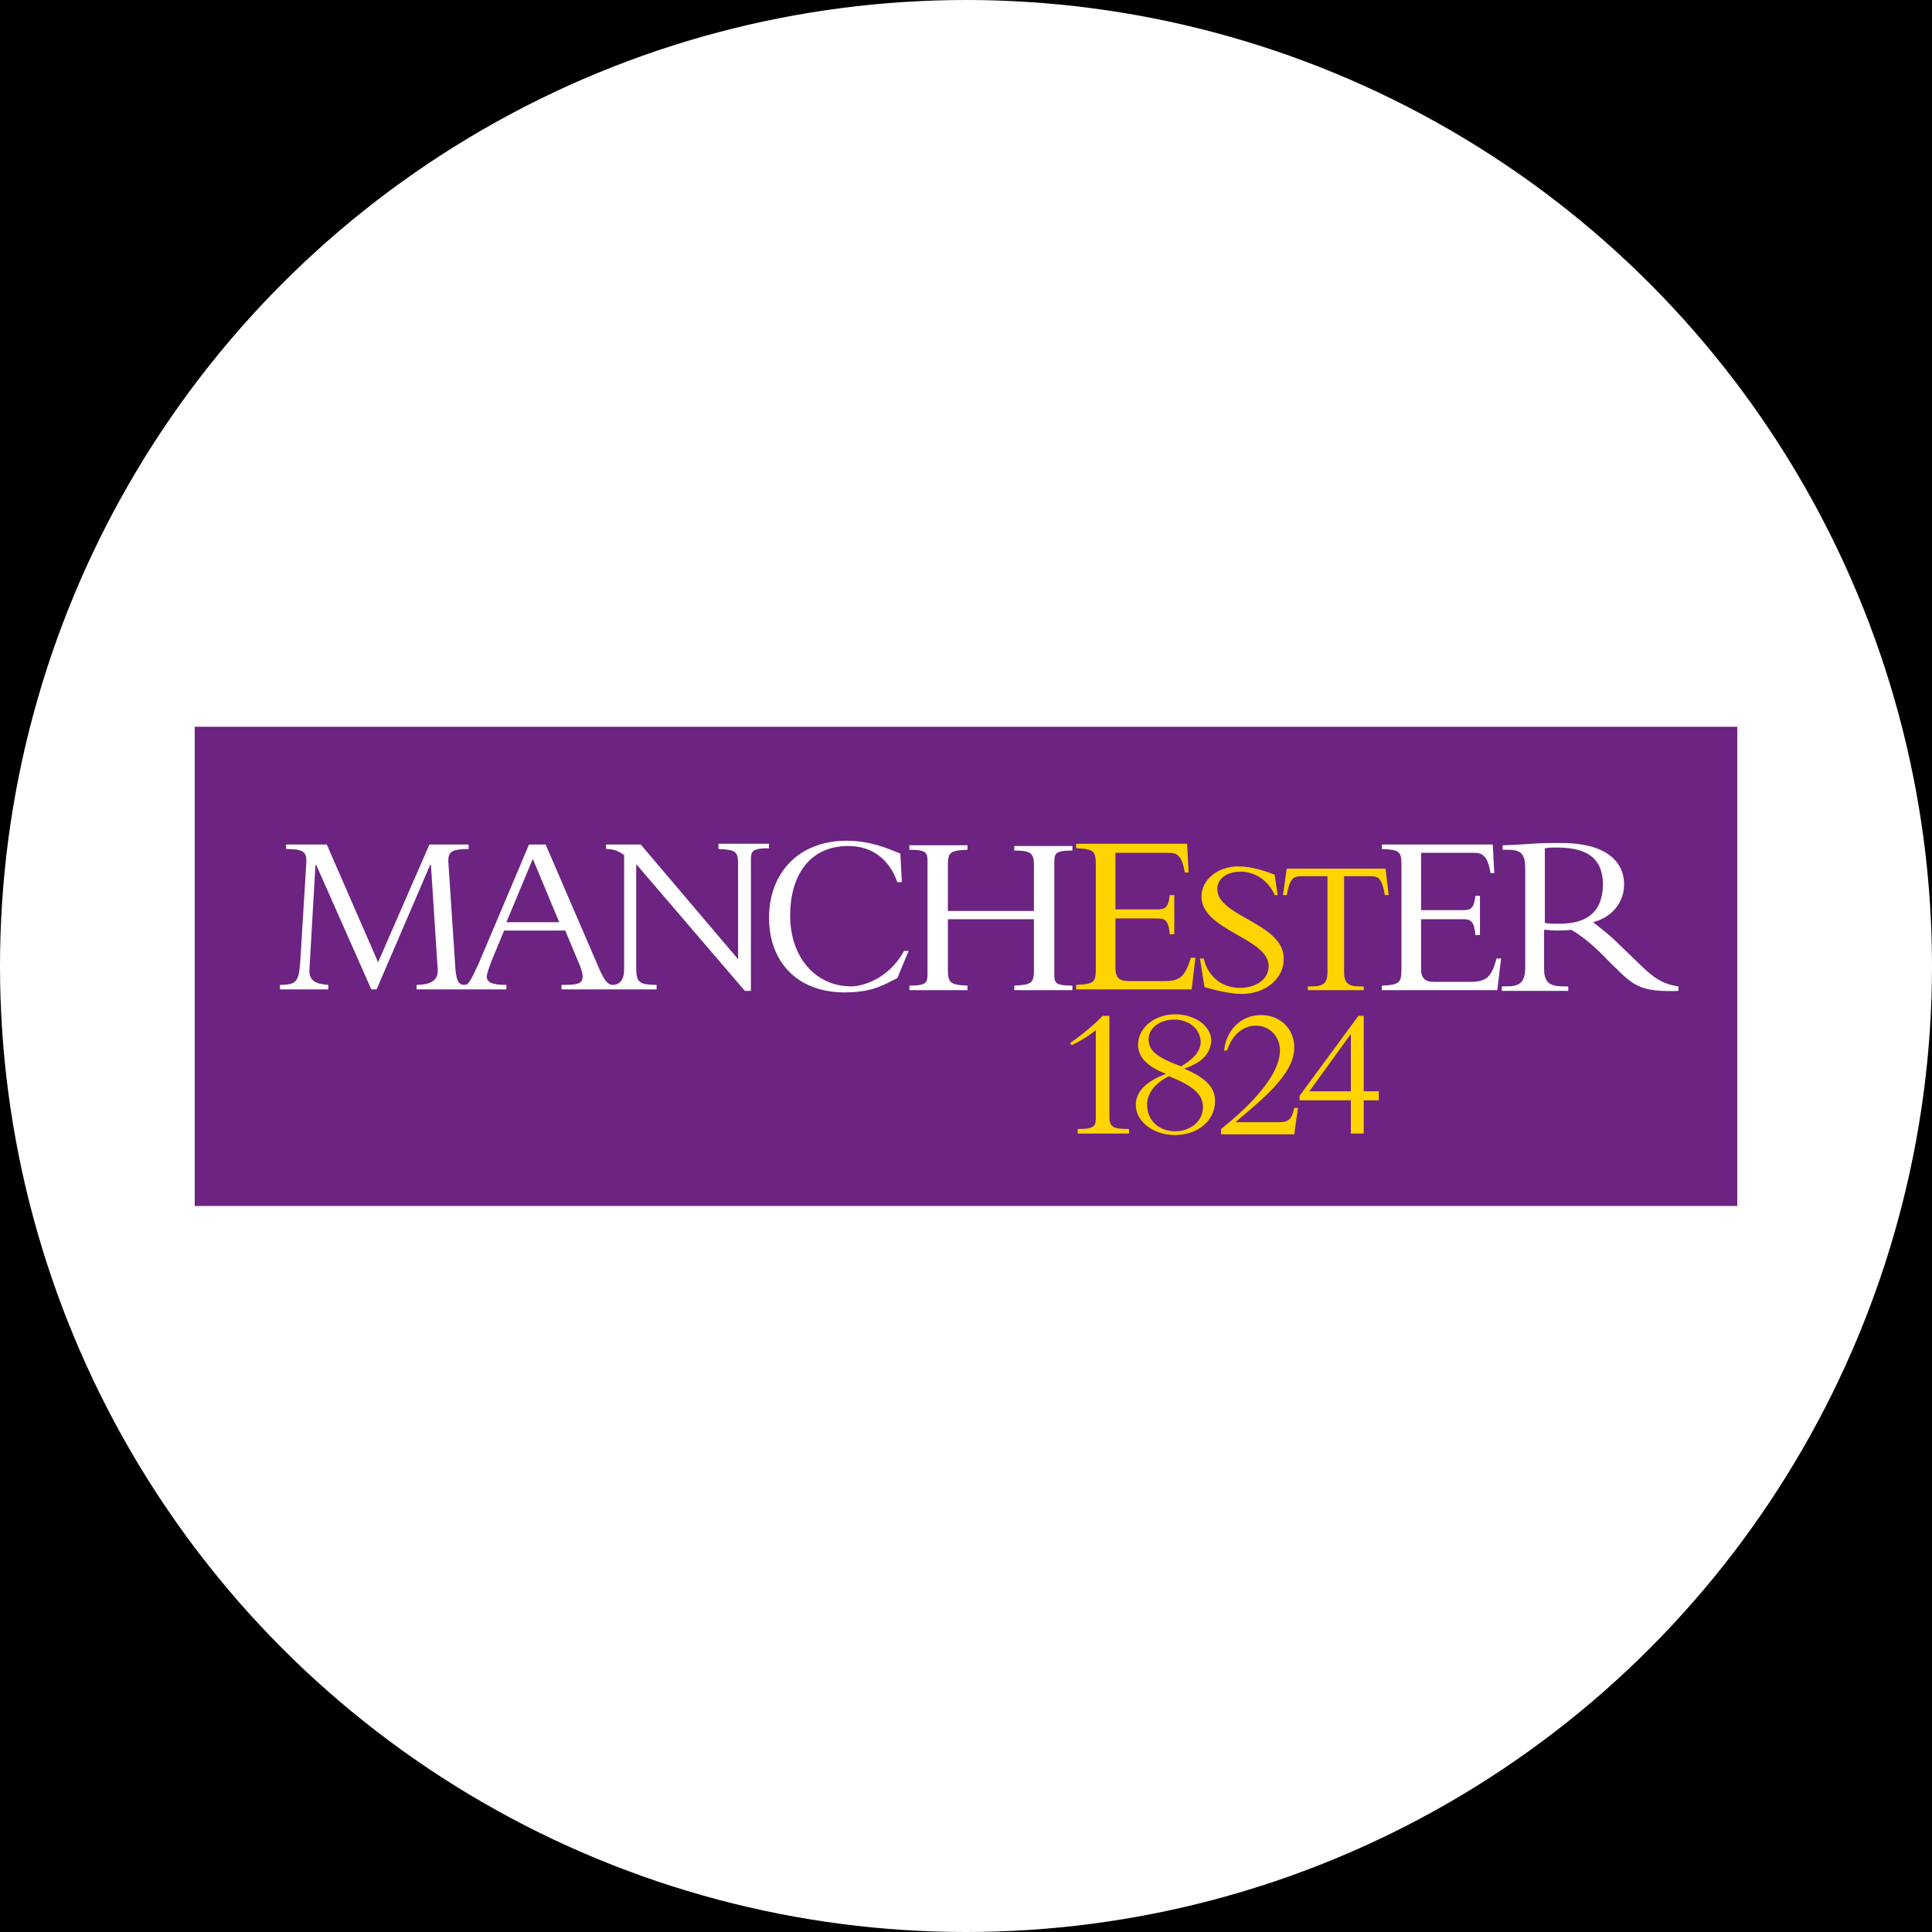 <?xml version="1.0" encoding="utf-8"?>
<!-- Generator: Adobe Illustrator 26.3.1, SVG Export Plug-In . SVG Version: 6.00 Build 0)  -->
<svg version="1.1" id="affiliation" xmlns="http://www.w3.org/2000/svg" xmlns:xlink="http://www.w3.org/1999/xlink" x="0px"
	 y="0px" viewBox="0 0 256 256" style="enable-background:new 0 0 256 256;" xml:space="preserve">
<style type="text/css">
	.st0{fill:#FFFFFF;}
	.st1{display:none;fill:#FFFFFF;}
	.st2{fill:#6C2382;}
	.st3{fill:#FFD400;}
</style>
<rect id="black" width="256" height="256"/>
<circle
   id="background"
   class="st0"
   cx="128"
   cy="128"
   r="128" />
<g id="logo">
	<g>
		<g>
			<rect x="25.8" y="96.3" class="st2" width="204.4" height="63.5"/>
		</g>
		<g>
			<path class="st3" d="M156.9,141.6c2.8,1.2,4.1,2.4,4.1,4.3c0,2.6-2.3,4.5-5.3,4.5c-2.9,0-5.2-1.8-5.2-4c0-1.7,1.3-3.1,4-4.1
				c-2.5-1-3.7-2.2-3.7-3.9c0-2.2,2.2-4,4.9-4s4.8,1.6,4.8,3.5C160.4,139.6,159.3,140.8,156.9,141.6 M154.9,142.6
				c-1.8,0.9-2.9,2.2-2.9,3.8c0,2.1,1.6,3.5,3.7,3.5c2,0,3.7-1.3,3.7-3.2C159.4,145,158.1,143.9,154.9,142.6 M155.6,135.1
				c-1.9,0-3.4,1.1-3.4,2.6c0,1.4,0.8,2.3,4.3,3.6c1.5-0.9,2.6-1.9,2.6-3.3C159,136.2,157.4,135.1,155.6,135.1z M172.2,145.8v-0.6
				l7.8-10.6h0.7v10h2v1.2h-2v4.4H179v-4.4H172.2 M179,137l-5.5,7.6h5.5V137z M142.8,150.2v-0.6c2.3,0,2.4-0.4,2.4-1.6h0v-11.5
				c-0.8,0.7-2.3,1.6-3.2,2l-0.2-0.3c1.5-1,3.6-2.8,4.3-3.6h0.9v13.1c0,1.6,0.3,1.9,2.6,1.9v0.6H142.8z M172,146.8h-0.5
				c-0.3,1.5-0.8,1.9-2,1.9h-5.8c3.1-2.7,7.8-6.2,7.8-9.9c0-2.5-1.9-4.3-4.4-4.3c-2.6,0-4.6,1.9-4.9,4.7h0.4c0.6-2,2.1-3.3,3.8-3.3
				c1.8,0,3.2,1.4,3.2,3.3c0,4.4-7.1,9.8-7.8,10.4v0.7h9.7l0,0v0h0l0.2-1.5h0L172,146.8z M157,115.7c-0.4-2.6-1.2-2.7-2.3-2.7h-6.9
				v7.5h5.4c1.1,0,1.6-0.1,1.8-1.9h0.6v5.2H155c-0.2-2.2-0.8-2.1-2.1-2.1h-5.1v6.6c0,1.4,0.7,1.7,1.8,1.7h4.6c2.1,0,2.8-0.5,3.6-3.1
				h0.6l-0.5,4.2h-15.3v-0.6c2.5-0.1,2.6-0.4,2.6-2.3l0-13.5c0-1.9-0.2-2.2-2.6-2.3v-0.6l14.7,0l0.2,3.8H157z M170.5,115.1h13.1
				l0.4,3.5h-0.5c-0.4-2.2-0.8-2.5-1.9-2.5h-3.5v12.7c0,1.4,0.5,1.9,2,1.9h0.6v0.5h-7.4v-0.5h0.6c1.5,0,2-0.5,2-1.9v-12.7h-3.5
				c-1,0-1.5,0.3-1.9,2.5h-0.5L170.5,115.1z M161.3,117.8c0-1.4,1.3-2.3,3.1-2.3c1.9,0,3.7,1.2,4.5,3.1h0.4l-0.4-2.7
				c-1-0.4-3-1.1-4.8-1.1c-2.8,0-4.9,1.8-4.9,4c0,4.5,8.9,5.5,8.9,9.2c0,2-2,2.9-3.8,2.9c-2.2,0-4.2-1.3-4.8-3.9H159l0.6,3.8
				c1.4,0.4,3.4,0.9,4.9,0.9c3.3,0,5.6-2.1,5.6-4.6C170.2,122.3,161.3,121.5,161.3,117.8z"/>
			<path class="st0" d="M217.1,127.6l-2.5-2.4c-1.5-1.5-2.4-2.1-3.5-3c2.6-0.7,4.1-2.7,4.1-5c0-3.2-2.6-5.5-8.3-5.5
				c-2,0-2.6,0-3.9,0.1c-1.3,0.1-3.2,0.2-3.9,0.2v0.6h0.7c1.8,0,2.3,0.6,2.3,2.5v13c0,2.1-0.7,2.6-2.5,2.6H199v0.6h8.8v-0.6h-0.7
				c-1.7,0-2.5-0.5-2.5-2.3v-5.2c0.5,0,0.9,0.1,1.6,0.1c0.8,0,1.3,0,2-0.1c2.4,1.4,4.2,3.4,5.3,4.5c2.8,2.7,3.5,3.8,8.9,3.6v-0.6
				C220.2,130.4,218.9,129.4,217.1,127.6z M206.6,122.4c-0.7,0-1.2,0-1.9-0.1v-9.9c0.6-0.1,1-0.1,1.6-0.1c4.8,0,6.1,2.1,6.1,5
				C212.3,121.1,210,122.4,206.6,122.4z M217.1,127.6l-2.5-2.4c-1.5-1.5-2.4-2.1-3.5-3c2.6-0.7,4.1-2.7,4.1-5c0-3.2-2.6-5.5-8.3-5.5
				c-2,0-2.6,0-3.9,0.1c-1.3,0.1-3.2,0.2-3.9,0.2v0.6h0.7c1.8,0,2.3,0.6,2.3,2.5v13c0,2.1-0.7,2.6-2.5,2.6H199v0.6h8.8v-0.6h-0.7
				c-1.7,0-2.5-0.5-2.5-2.3v-5.2c0.5,0,0.9,0.1,1.6,0.1c0.8,0,1.3,0,2-0.1c2.4,1.4,4.2,3.4,5.3,4.5c2.8,2.7,3.5,3.8,8.9,3.6v-0.6
				C220.2,130.4,218.9,129.4,217.1,127.6z M206.6,122.4c-0.7,0-1.2,0-1.9-0.1v-9.9c0.6-0.1,1-0.1,1.6-0.1c4.8,0,6.1,2.1,6.1,5
				C212.3,121.1,210,122.4,206.6,122.4z M112.2,111.4c3.2,0,5.6,1.1,7.1,1.7l0.2,3.8h-0.6c-1-2.9-3.2-4.8-6.5-4.8
				c-5.2,0-7.7,4-7.7,9.2c0,5.6,3.4,9.4,8.1,9.4c1.4,0,4.9-0.9,7-4.7h0.6l-1.5,3.6c-1.8,0.9-3.3,1.9-7,1.9c-6.3,0-10-4.1-10-9.9
				C101.9,115.8,105.7,111.4,112.2,111.4z M142.1,130.6v0.6h-7.7v-0.6c2.3-0.1,2.6-0.4,2.6-2v-6.8h-11.4v6.5h0
				c0,1.9,0.2,2.2,2.6,2.3v0.6h-7.7v-0.6c2.3,0,2.4-0.4,2.4-1.6h0v-14.8l0,0c0-1.2-0.1-1.6-2.4-1.6v-0.6h7.7v0.6
				c-2.5,0.1-2.6,0.4-2.6,2.3l0,0l0,5.8h11.4l0-6c0-1.6-0.3-2-2.6-2v-0.6h7.7v0.6c-2.3,0-2.4,0.4-2.4,1.6h0v14.8l0,0
				C139.7,130.2,139.8,130.6,142.1,130.6z M95.2,111.9v0.6c2.5,0.1,2.6,0.4,2.6,2.3v12.3l-12.9-15.2h-4.6v0.6c1.1,0,1.7,0.3,2.4,0.8
				v15.2c0,1.2-0.5,2-1.5,2c-0.8,0-1.2-0.9-1.7-1.9l-7.2-16.7h-2.2l-6.6,15.6c-1.2,2.6-1.4,3-2,3c-0.8,0-1.1-0.7-1.2-2.8l-0.9-13.6
				c0-1.2,0.4-1.6,2.7-1.6v-0.6l-5.2,0l-6.8,15.6l-6.8-15.6h-5.4v0.6c2.3,0,2.7,0.4,2.7,1.6l-0.8,13.1c-0.2,2.8-0.4,3.3-2.7,3.3v0.6
				h6.4v-0.6c-1.4-0.1-2.6-0.4-2.5-2l0.8-13.9h0.1l7.3,16.5h0.7l7.1-16.5h0.1l0.9,13.9c0.1,1.6-1.3,2-2.8,2v0.6h11.9v-0.6h-0.1
				c-1.7,0-2.5-0.3-2.5-1.1c0-0.4,0.4-1.4,0.6-2l1.7-4.1h8.1l2,4.8c0.1,0.3,0.3,0.8,0.3,1.3c0,0.9-0.6,1.1-2.4,1.1h-0.4v0.6h12.6
				v-0.6c-2.6,0-2.7-0.5-2.7-2.7v-13.3l14.4,16.8h0.8v-17.3c0-1.2,0.1-1.6,2.4-1.6v-0.6H95.2z M67.1,122.2l3.5-8.4l3.5,8.4H67.1z
				 M198,115.7l-0.2-3.8l-14.7,0v0.6c2.5,0.1,2.6,0.4,2.6,2.3l0,13.5c0,1.9-0.2,2.2-2.6,2.3v0.6h15.3l0.5-4.2h-0.6
				c-0.7,2.6-1.4,3.1-3.6,3.1h-4.6c-1.1,0-1.8-0.3-1.8-1.7v-6.6h5.1c1.3,0,1.9-0.1,2.1,2.1h0.6v-5.2h-0.6c-0.2,1.8-0.7,1.9-1.8,1.9
				h-5.4V113h6.9c1.1,0,1.9,0.2,2.3,2.7H198z"/>
		</g>
	</g>
</g>
</svg>
